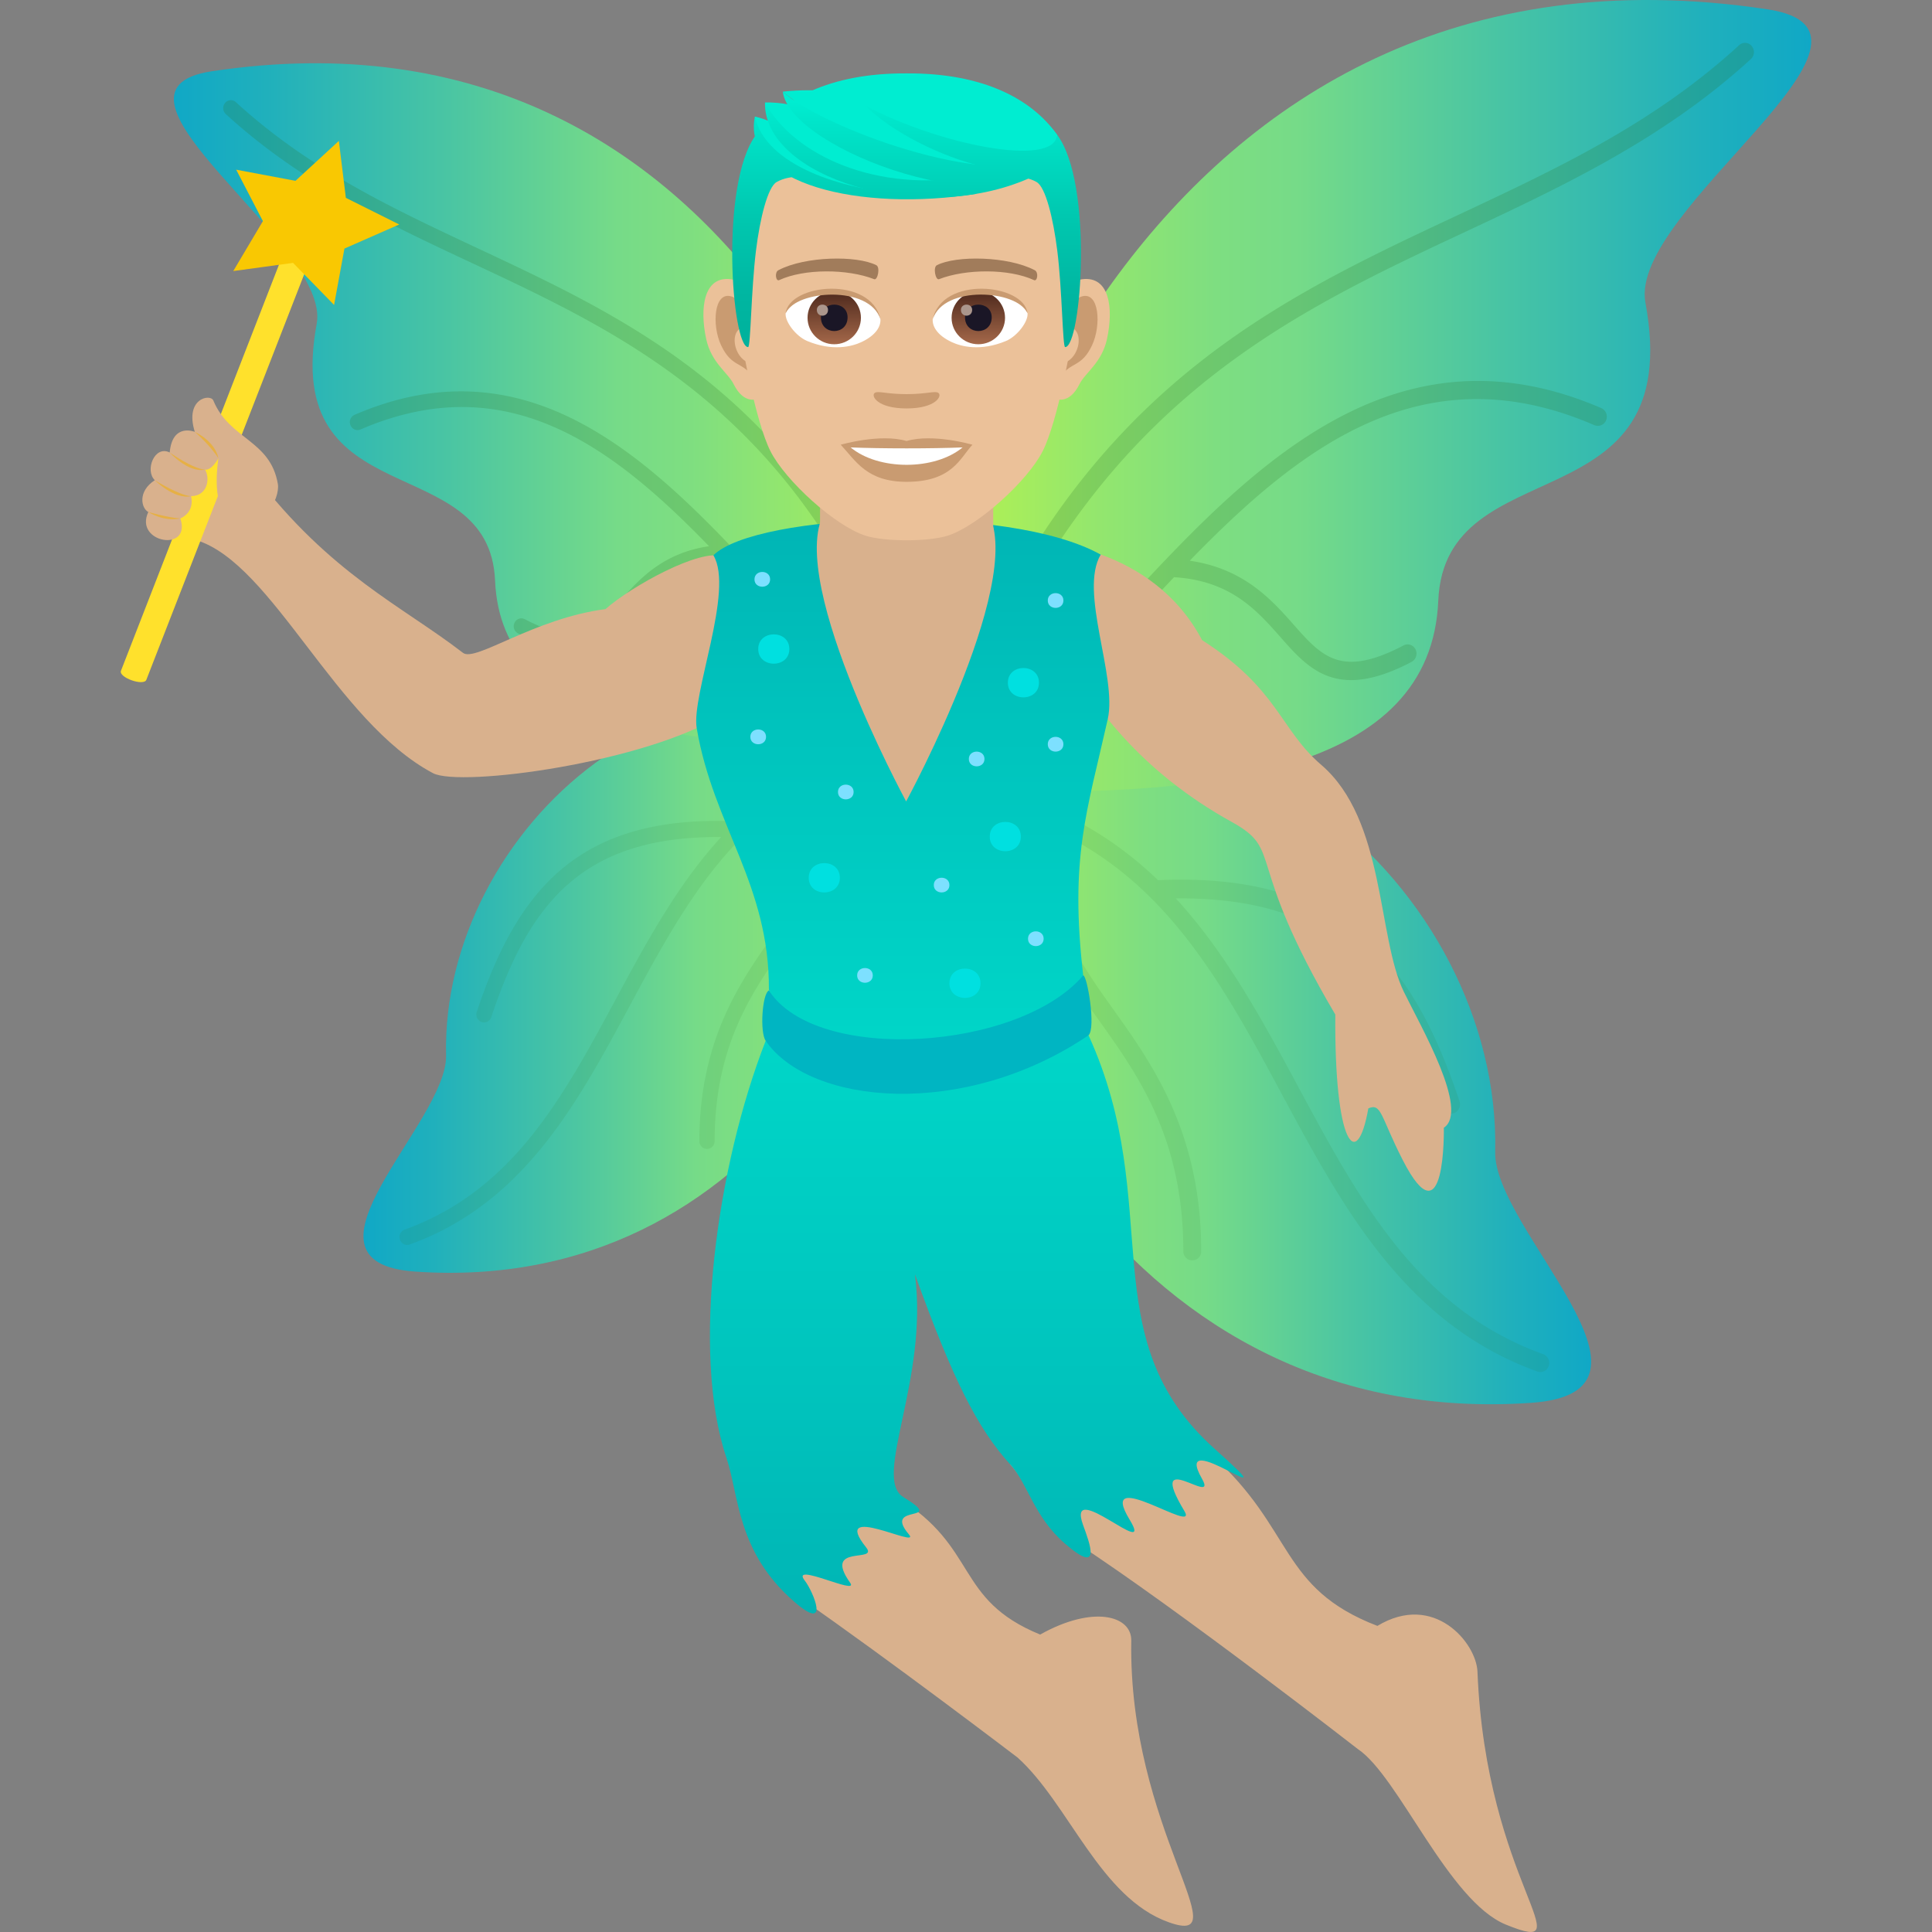 <svg xmlns="http://www.w3.org/2000/svg" xml:space="preserve" viewBox="0 0 64 64"><rect x="0" y="0" width="64" height="64" fill="#808080" stroke="none"/><linearGradient id="a" x1="30.928" x2="52.708" y1="35.516" y2="35.516" gradientUnits="userSpaceOnUse"><stop offset="0" style="stop-color:#b9f44c"/><stop offset=".176" style="stop-color:#95e76c"/><stop offset=".321" style="stop-color:#7ede81"/><stop offset=".413" style="stop-color:#76db88"/><stop offset=".637" style="stop-color:#4ac5a3"/><stop offset=".877" style="stop-color:#20b0bc"/><stop offset="1" style="stop-color:#10a8c6"/></linearGradient><path fill="url(#a)" d="M50.718 46.471c-13.291.919-19.79-11.871-19.79-20.338 9.305-5.296 18.804 3.369 18.602 12.023-.059 2.575 6.301 7.965 1.188 8.315z"/><path fill="#297124" d="M51.119 44.858c-4.16-1.502-6.082-5.083-8.123-8.875-1.176-2.188-2.379-4.406-4.045-6.222 5.385-.051 7.398 2.612 8.841 6.924a.294.294 0 0 0 .376.189.312.312 0 0 0 .182-.39c-1.539-4.597-3.843-7.602-9.988-7.327-1.791-1.723-4.1-2.985-7.404-3.331a.297.297 0 0 0-.324.277.304.304 0 0 0 .266.333c1.499.156 2.78.511 3.896 1.011-.919 2.789.246 4.443 1.6 6.341 1.314 1.841 2.803 3.929 2.803 7.662 0 .169.133.302.295.302a.297.297 0 0 0 .297-.302c0-3.934-1.619-6.202-2.92-8.025-1.295-1.816-2.32-3.268-1.535-5.726 3.482 1.785 5.281 5.11 7.146 8.583 2.003 3.721 4.072 7.573 8.447 9.152a.293.293 0 0 0 .375-.187.31.31 0 0 0-.185-.389z" opacity=".1"/><linearGradient id="b" x1="30.928" x2="60" y1="13.113" y2="13.113" gradientUnits="userSpaceOnUse"><stop offset="0" style="stop-color:#b9f44c"/><stop offset=".176" style="stop-color:#95e76c"/><stop offset=".321" style="stop-color:#7ede81"/><stop offset=".413" style="stop-color:#76db88"/><stop offset=".637" style="stop-color:#4ac5a3"/><stop offset=".877" style="stop-color:#20b0bc"/><stop offset="1" style="stop-color:#10a8c6"/></linearGradient><path fill="url(#b)" d="M58.545.308C38.047-2.781 30.928 18.184 30.928 26.133c9.416.452 16.478-.607 16.717-6.235.217-5.125 8.244-2.423 6.861-9.877-.568-3.071 9.059-8.958 4.039-9.713z"/><path fill="#297124" d="M48.539 7.681c3.232-1.515 6.575-3.079 9.463-5.727a.312.312 0 0 0 .025-.43.285.285 0 0 0-.416-.027c-2.823 2.586-5.977 4.061-9.316 5.628-6.635 3.105-13.493 6.32-17.591 18.746.263.048.41.252.444.483 2.162-1.194 4.139-3.338 6.234-5.608.496-.544 1.001-1.09 1.508-1.625 1.859.11 2.729 1.083 3.496 1.949.652.744 1.281 1.459 2.37 1.459.538 0 1.187-.173 2.005-.603a.314.314 0 0 0 .131-.412.291.291 0 0 0-.396-.134c-2.082 1.092-2.713.369-3.672-.721-.736-.831-1.649-1.827-3.412-2.085 3.725-3.84 7.783-6.921 13.404-4.49a.295.295 0 0 0 .388-.162.311.311 0 0 0-.157-.402c-7.034-3.033-11.847 2.191-16.094 6.8-1.857 2.023-3.626 3.934-5.483 5.132 4.038-11.664 10.66-14.771 17.069-17.771z" opacity=".2"/><linearGradient id="c" x1="794.42" x2="813.179" y1="32.687" y2="32.687" gradientTransform="matrix(-1 0 0 1 825.219 0)" gradientUnits="userSpaceOnUse"><stop offset="0" style="stop-color:#b9f44c"/><stop offset=".176" style="stop-color:#95e76c"/><stop offset=".321" style="stop-color:#7ede81"/><stop offset=".413" style="stop-color:#76db88"/><stop offset=".637" style="stop-color:#4ac5a3"/><stop offset=".877" style="stop-color:#20b0bc"/><stop offset="1" style="stop-color:#10a8c6"/></linearGradient><path fill="url(#c)" d="M13.753 42.123c11.448.79 17.045-10.224 17.045-17.518-8.014-4.563-16.196 2.901-16.021 10.356.053 2.214-5.426 6.855-1.024 7.162z"/><path fill="#297124" d="M13.404 40.733c3.584-1.296 5.242-4.379 7-7.642 1.014-1.887 2.048-3.797 3.485-5.362-4.638-.044-6.373 2.247-7.614 5.961a.26.26 0 0 1-.242.18.226.226 0 0 1-.084-.015.266.266 0 0 1-.156-.336c1.325-3.959 3.311-6.547 8.603-6.31 1.542-1.487 3.531-2.57 6.377-2.868.139-.019.266.09.28.237a.26.26 0 0 1-.229.287c-1.293.134-2.394.44-3.357.869.792 2.406-.21 3.829-1.378 5.465-1.131 1.583-2.415 3.382-2.415 6.599a.26.26 0 0 1-.254.263.259.259 0 0 1-.252-.263c0-3.392 1.393-5.343 2.514-6.912 1.112-1.564 1.998-2.817 1.321-4.934-3.001 1.537-4.547 4.402-6.155 7.391-1.723 3.206-3.51 6.525-7.275 7.882a.252.252 0 0 1-.084.017.255.255 0 0 1-.24-.178.26.26 0 0 1 .155-.331z" opacity=".1"/><linearGradient id="d" x1="794.42" x2="819.46" y1="13.39" y2="13.39" gradientTransform="matrix(-1 0 0 1 825.219 0)" gradientUnits="userSpaceOnUse"><stop offset="0" style="stop-color:#b9f44c"/><stop offset=".176" style="stop-color:#95e76c"/><stop offset=".321" style="stop-color:#7ede81"/><stop offset=".413" style="stop-color:#76db88"/><stop offset=".637" style="stop-color:#4ac5a3"/><stop offset=".877" style="stop-color:#20b0bc"/><stop offset="1" style="stop-color:#10a8c6"/></linearGradient><path fill="url(#d)" d="M7.014 2.361C24.667-.301 30.799 17.757 30.799 24.605c-8.11.387-14.193-.527-14.399-5.369-.185-4.415-7.097-2.09-5.909-8.509.488-2.644-7.803-7.715-3.477-8.366z"/><path fill="#297124" d="M15.627 8.71c-2.783-1.302-5.663-2.652-8.148-4.932a.268.268 0 0 1-.021-.37.246.246 0 0 1 .357-.023c2.432 2.226 5.147 3.498 8.022 4.846 5.715 2.678 11.623 5.446 15.154 16.146a.473.473 0 0 0-.383.419c-1.863-1.027-3.567-2.875-5.37-4.834-.431-.466-.862-.935-1.3-1.399-1.601.094-2.352.936-3.01 1.684-.562.637-1.104 1.254-2.044 1.254-.462 0-1.022-.15-1.725-.519a.268.268 0 0 1-.114-.353.25.25 0 0 1 .343-.116c1.794.938 2.339.316 3.166-.625.631-.715 1.417-1.571 2.934-1.794-3.206-3.307-6.699-5.959-11.545-3.867a.25.25 0 0 1-.333-.142.264.264 0 0 1 .137-.344c6.06-2.614 10.202 1.886 13.861 5.856 1.599 1.739 3.124 3.39 4.72 4.421-3.477-10.047-9.177-12.722-14.701-15.308z" opacity=".2"/><path fill="#D9B18D" d="M23.957 18.436c-.753-.292-3.063 1-3.899 1.741-2.379.311-4.31 1.765-4.72 1.45-2.021-1.559-4.385-2.6-6.916-5.912 0-2.094-5.75 1.17-1.903 2.183 2.514.786 4.6 6.003 7.822 7.713.905.481 7.107-.353 9.617-1.96.76-1.748.84-3.986-.001-5.215zm13.518 35.913c.014-.842-1.283-1.178-3.018-.202-2.848-1.165-2.027-2.886-4.739-4.542-.299-.184-5.469-1.432-5.462-1.413.425 1.261-.027 3.165 2.249 4.74 2.955 2.05 7.204 5.289 7.204 5.289 1.704 1.534 2.729 4.652 5.015 5.459 2.387.847-1.354-3.123-1.249-9.331zm11.468 1.026c-.037-.949-1.438-2.647-3.315-1.515-3.261-1.254-2.741-3.206-5.494-5.662-.349-.313-6.843.121-6.663.318.593.652.979 1.807 2.146 2.567 3.436 2.243 9.365 6.858 9.365 6.858 1.35.903 2.992 5.031 4.9 5.813 2.666 1.086-.659-1.387-.939-8.379z"/><linearGradient id="e" x1="32.355" x2="32.355" y1="53.447" y2="34.296" gradientUnits="userSpaceOnUse"><stop offset="0" style="stop-color:#00b5b5"/><stop offset=".347" style="stop-color:#00c2bc"/><stop offset="1" style="stop-color:#00d6c8"/></linearGradient><path fill="url(#e)" d="M39.818 48.987c-1.077-1.89 3.185 1.476.432-.98-4.152-3.707-1.615-8.057-4.19-13.711-6.269 1.546-10.696.182-10.696.182-1.615 4.133-2.478 10.318-1.302 13.808.425 1.261.341 3.119 2.25 4.775 1.213 1.055.625-.346.347-.702-.501-.642 1.817.515 1.504.073-.93-1.305.955-.64.528-1.173-1.226-1.536 1.855.085 1.416-.432-.898-1.059 1.302-.327-.184-1.235-1.033-.631.844-3.894.385-7.379 1.258 3.485 2.068 5.104 3.162 6.304.593.652.768 1.717 1.813 2.621 1.236 1.071.813-.021.594-.623-.576-1.598 2.408 1.246 1.543-.175-1.127-1.853 2.322.559 1.813-.287-1.314-2.191 1.136-.097.585-1.066z"/><path fill="#D9B18D" d="M43.766 25.335c-1.369-1.173-1.419-2.515-3.945-4.129-1.676-3.177-5.376-3.263-5.376-3.263-.538.271.399 5.996 6.36 9.286 1.744.964.379 1.208 3.429 6.38-.036 4.296.711 5.263 1.094 3.108.439-.191.405.275 1.134 1.7 1.438 2.821 1.367-1.059 1.367-1.059.854-.568-.758-3.34-1.325-4.503-.885-1.819-.608-5.696-2.738-7.52z"/><linearGradient id="f" x1="29.906" x2="29.906" y1="34.828" y2="17.213" gradientUnits="userSpaceOnUse"><stop offset="0" style="stop-color:#00d6c8"/><stop offset=".653" style="stop-color:#00c2bc"/><stop offset="1" style="stop-color:#00b5b5"/></linearGradient><path fill="url(#f)" fill-rule="evenodd" d="M25.471 32.786c.019-3.485-1.84-5.425-2.392-8.666-.185-1.097 1.25-4.567.553-5.726 1.43-1.406 9.781-1.728 12.83-.022-.728 1.229.552 4.035.234 5.449-.694 3.09-1.263 4.59-.814 8.49.272 2.356-9.212 4.012-10.411.475z" clip-rule="evenodd"/><path fill="#00B5C2" d="M35.883 32.311c-2.116 2.491-8.847 2.943-10.412.498-.223.11-.305 1.382-.107 1.668 1.464 2.131 6.569 2.61 10.696-.182.25-.249-.046-1.984-.177-1.984z"/><path fill="#D9B18D" d="M27.436 16.794c-1.641 1.979 2.581 9.754 2.581 9.754s4.224-7.775 2.581-9.754c-.795-.961-4.368-.961-5.162 0z"/><path fill="#00E0E0" d="M26.148 21.5c0 .647-1.031.647-1.031 0 .001-.648 1.031-.648 1.031 0zm7.669 6.213c0 .647-1.03.647-1.03 0 0-.648 1.03-.648 1.03 0zm-5.996 1.365c0 .647-1.031.647-1.031 0 0-.649 1.031-.649 1.031 0zm4.66 3.494c0 .647-1.03.647-1.03 0 0-.649 1.03-.649 1.03 0zm1.936-9.957c0 .648-1.03.648-1.03 0s1.03-.648 1.03 0z"/><path fill="#7DE0FF" d="M32.612 25.142c0 .325-.518.325-.518 0s.518-.325.518 0zm2.615-5.25c0 .327-.518.327-.518 0 0-.325.518-.325.518 0zm-9.716-.7c0 .325-.518.325-.518 0 .001-.327.518-.327.518 0zm-.135 5.217c0 .327-.52.327-.52 0 .001-.326.52-.326.52 0zm3.536 7.902c0 .325-.518.325-.518 0s.518-.325.518 0zm2.539-2.992c0 .325-.518.325-.518 0 .001-.324.518-.324.518 0zm3.121 1.777c0 .327-.518.327-.518 0 .001-.325.518-.325.518 0zm.655-6.443c0 .327-.518.327-.518 0 0-.325.518-.325.518 0zm-6.95 1.583c0 .325-.518.325-.518 0s.518-.325.518 0z"/><path fill="#D9B18D" d="M27.165 17.879s.919.969 2.867.969c1.947 0 2.869-.969 2.869-.969v-2.748h-5.736v2.748z"/><path fill="#EBC199" d="M35.855 9.249c-.9.107-1.553 3.098-.984 3.887.078.111.543.286.888-.41.191-.386.742-.706.913-1.502.219-1.021.082-2.084-.817-1.975zm-11.648 0c.902.107 1.554 3.098.986 3.887-.08.111-.544.286-.89-.41-.191-.386-.74-.706-.911-1.502-.218-1.021-.081-2.084.815-1.975z"/><path fill="#C99B71" d="M35.832 9.821c-.235.073-.492.43-.631 1.019.822-.175.616 1.182-.099 1.207.007.137.017.276.034.425.342-.496.693-.296 1.039-1.033.313-.666.24-1.799-.343-1.618zm-10.969 1.016c-.141-.589-.396-.943-.631-1.017-.583-.181-.659.952-.345 1.617.347.737.696.537 1.041 1.033.017-.148.025-.29.032-.425-.707-.033-.909-1.372-.097-1.208z"/><path fill="#EBC199" d="M30.031 3.498c-3.906 0-5.789 2.928-5.553 6.998.048.819.559 3.49 1.043 4.448.497.981 2.152 2.492 3.168 2.807.642.195 2.045.195 2.686 0 1.014-.314 2.672-1.825 3.166-2.807.486-.958.997-3.629 1.043-4.448.238-4.071-1.645-6.998-5.553-6.998z"/><path fill="#A17C5B" d="M34.275 8.95c-.894-.469-2.604-.491-3.238-.166-.137.064-.047.508.067.465.889-.347 2.32-.354 3.151.031.111.05.157-.265.02-.33zm-8.488 0c.894-.469 2.602-.491 3.241-.166.137.064.047.508-.068.465-.888-.347-2.318-.354-3.151.031-.111.05-.157-.265-.022-.33z"/><path fill="#C99B71" d="M31.085 13.015c-.111-.077-.372.041-1.054.041-.68 0-.942-.118-1.054-.041-.135.094.08.515 1.054.515.977 0 1.189-.421 1.054-.515zm-1.054 1.594c-.877-.257-2.181.123-2.181.123.497.533.861 1.229 2.181 1.229 1.515 0 1.773-.789 2.182-1.229 0 0-1.303-.38-2.182-.123z"/><path fill="#FFF" d="M28.178 14.821c.922.767 2.781.771 3.709 0-.983.042-2.72.042-3.709 0zm.984-4.275c.034.256-.143.56-.629.787-.309.144-.95.314-1.794-.037-.378-.159-.747-.65-.713-.923.457-.852 2.707-.979 3.136.173z"/><linearGradient id="g" x1="-424.216" x2="-424.216" y1="480.528" y2="480.795" gradientTransform="matrix(6.57 0 0 -6.57 2814.78 3168.528)" gradientUnits="userSpaceOnUse"><stop offset="0" style="stop-color:#a6694a"/><stop offset="1" style="stop-color:#4f2a1e"/></linearGradient><ellipse cx="27.635" cy="10.528" fill="url(#g)" rx=".884" ry=".876"/><path fill="#1A1626" d="M27.194 10.512c0 .606.883.606.883 0 0-.562-.883-.562-.883 0z"/><path fill="#AB968C" d="M27.059 10.267c0 .254.37.254.37 0 0-.235-.37-.235-.37 0z"/><path fill="#C99B71" d="M29.167 10.58c-.36-1.144-2.808-.974-3.141-.206.124-.984 2.833-1.245 3.141.206z"/><path fill="#FFF" d="M30.9 10.546c-.032.256.143.56.629.787.309.144.95.314 1.794-.037.378-.159.747-.65.715-.923-.458-.852-2.709-.979-3.138.173z"/><linearGradient id="h" x1="-426.189" x2="-426.189" y1="480.528" y2="480.795" gradientTransform="matrix(6.57 0 0 -6.57 2832.511 3168.528)" gradientUnits="userSpaceOnUse"><stop offset="0" style="stop-color:#a6694a"/><stop offset="1" style="stop-color:#4f2a1e"/></linearGradient><ellipse cx="32.408" cy="10.528" fill="url(#h)" rx=".885" ry=".876"/><path fill="#1A1626" d="M31.967 10.512c0 .606.885.606.885 0 0-.562-.885-.562-.885 0z"/><path fill="#AB968C" d="M31.832 10.267c0 .254.372.254.372 0 0-.235-.372-.235-.372 0z"/><path fill="#C99B71" d="M30.898 10.58c.357-1.142 2.803-.979 3.14-.206-.124-.984-2.835-1.245-3.14.206z"/><linearGradient id="i" x1="30.032" x2="30.032" y1="2.384" y2="11.743" gradientUnits="userSpaceOnUse"><stop offset=".103" style="stop-color:#00edd1"/><stop offset=".178" style="stop-color:#00e5ca"/><stop offset=".508" style="stop-color:#00c8b0"/><stop offset=".794" style="stop-color:#00b6a1"/><stop offset="1" style="stop-color:#00b09b"/></linearGradient><path fill="url(#i)" d="M35.021 4.467c-.854-1.146-2.419-1.503-4.989-1.503-2.568 0-4.133.356-4.989 1.503-1.209 1.622-.799 7.031-.261 7.031.086 0 .099-1.893.261-3.2.132-1.067.389-2.099.682-2.267.898-.517 2.627.221 4.308.221s3.412-.737 4.308-.221c.294.168.549 1.199.682 2.267.164 1.308.177 3.2.261 3.2.536.001.948-5.409-.263-7.031z"/><path fill="#00EDD1" d="M35.021 4.469c-.825-1.169-2.419-2.053-4.989-2.038-2.568-.015-4.163.869-4.989 2.038 0 0 2.101 1.783 4.989 1.783 2.887 0 5.102-.362 4.989-1.783z"/><linearGradient id="j" x1="28.666" x2="28.666" y1="2.384" y2="11.742" gradientUnits="userSpaceOnUse"><stop offset=".103" style="stop-color:#00edd1"/><stop offset=".178" style="stop-color:#00e5ca"/><stop offset=".508" style="stop-color:#00c8b0"/><stop offset=".794" style="stop-color:#00b6a1"/><stop offset="1" style="stop-color:#00b09b"/></linearGradient><path fill="url(#j)" d="M25.006 3.861c-.444 2.227 3.46 3.169 7.353 2.558-4.029-.354-5.982-1.111-7.353-2.558z"/><path fill="#00EDD1" d="M25.006 3.861c.364 1.642 2.968 2.433 4.857 2.533-3.056-.777-3.376-2.204-4.857-2.533z"/><linearGradient id="k" x1="29.715" x2="29.715" y1="2.384" y2="11.742" gradientUnits="userSpaceOnUse"><stop offset=".103" style="stop-color:#00edd1"/><stop offset=".178" style="stop-color:#00e5ca"/><stop offset=".508" style="stop-color:#00c8b0"/><stop offset=".794" style="stop-color:#00b6a1"/><stop offset="1" style="stop-color:#00b09b"/></linearGradient><path fill="url(#k)" d="M25.341 3.394c-.057 2.462 5.134 4.112 8.75 2.511-1.834-1.774-7.017-1.28-8.75-2.511z"/><path fill="#00EDD1" d="M25.341 3.394c.957 1.758 3.712 3.013 6.886 2.441-3.748-.635-4.657-2.483-6.886-2.441z"/><path fill="#00EDD1" d="M25.93 3.036c1.489 1.267 7.942 4.381 8.859 1.921-.955 1.22-4.316-2.414-8.859-1.921z"/><linearGradient id="l" x1="30.409" x2="30.409" y1="2.385" y2="11.74" gradientUnits="userSpaceOnUse"><stop offset=".103" style="stop-color:#00edd1"/><stop offset=".178" style="stop-color:#00e5ca"/><stop offset=".508" style="stop-color:#00c8b0"/><stop offset=".794" style="stop-color:#00b6a1"/><stop offset="1" style="stop-color:#00b09b"/></linearGradient><path fill="url(#l)" d="M25.93 3.036c.248 1.954 7.496 4.55 8.958 2.182-2.2 1.07-7.694-1.028-8.958-2.182z"/><linearGradient id="m" x1="31.848" x2="31.848" y1="2.383" y2="11.745" gradientUnits="userSpaceOnUse"><stop offset=".103" style="stop-color:#00edd1"/><stop offset=".178" style="stop-color:#00e5ca"/><stop offset=".508" style="stop-color:#00c8b0"/><stop offset=".794" style="stop-color:#00b6a1"/><stop offset="1" style="stop-color:#00b09b"/></linearGradient><path fill="url(#m)" d="M28.666 3.498c1.715 1.733 6.621 3.342 6.354.972-.098 1.11-3.983.297-6.354-.972z"/><path fill="#FFE12C" d="M10.476 8.061 4.848 22.519c-.086.221-.928-.077-.841-.298L9.593 7.865c.599-.311.883.196.883.196z"/><path fill="#F9C802" d="m11.067 10.102.343-1.868 1.815-.798-1.768-.882-.232-1.886L9.788 5.99l-1.964-.369.885 1.704-.982 1.654 1.981-.271z"/><path fill="#D9B18D" d="M5.973 17.173s.479-.171.358-.737c.542-.007.639-.577.462-.88.221.038.442-.375.442-.375s-.246 1.509.29 1.849c1.174.743 1.761-.527 1.679-1-.252-1.463-1.599-1.463-2.137-2.763-.097-.233-.959-.073-.614 1.039 0 0-.744-.31-.831.684-.505-.254-.831.596-.494.917-.577.373-.45.929-.215 1.054-.484 1.025 1.445 1.352 1.06.212z"/><path fill="#E6B045" d="M5.973 17.173c-.401-.023-1.06-.213-1.06-.213s.503.338 1.06.213zm.358-.737c-.402-.025-1.203-.529-1.203-.529s.647.652 1.203.529zm.462-.88c-.399-.022-1.171-.566-1.171-.566s.616.689 1.171.566zm.442-.375c-.116-.579-.783-.875-.783-.875s.499.43.783.875z"/></svg>